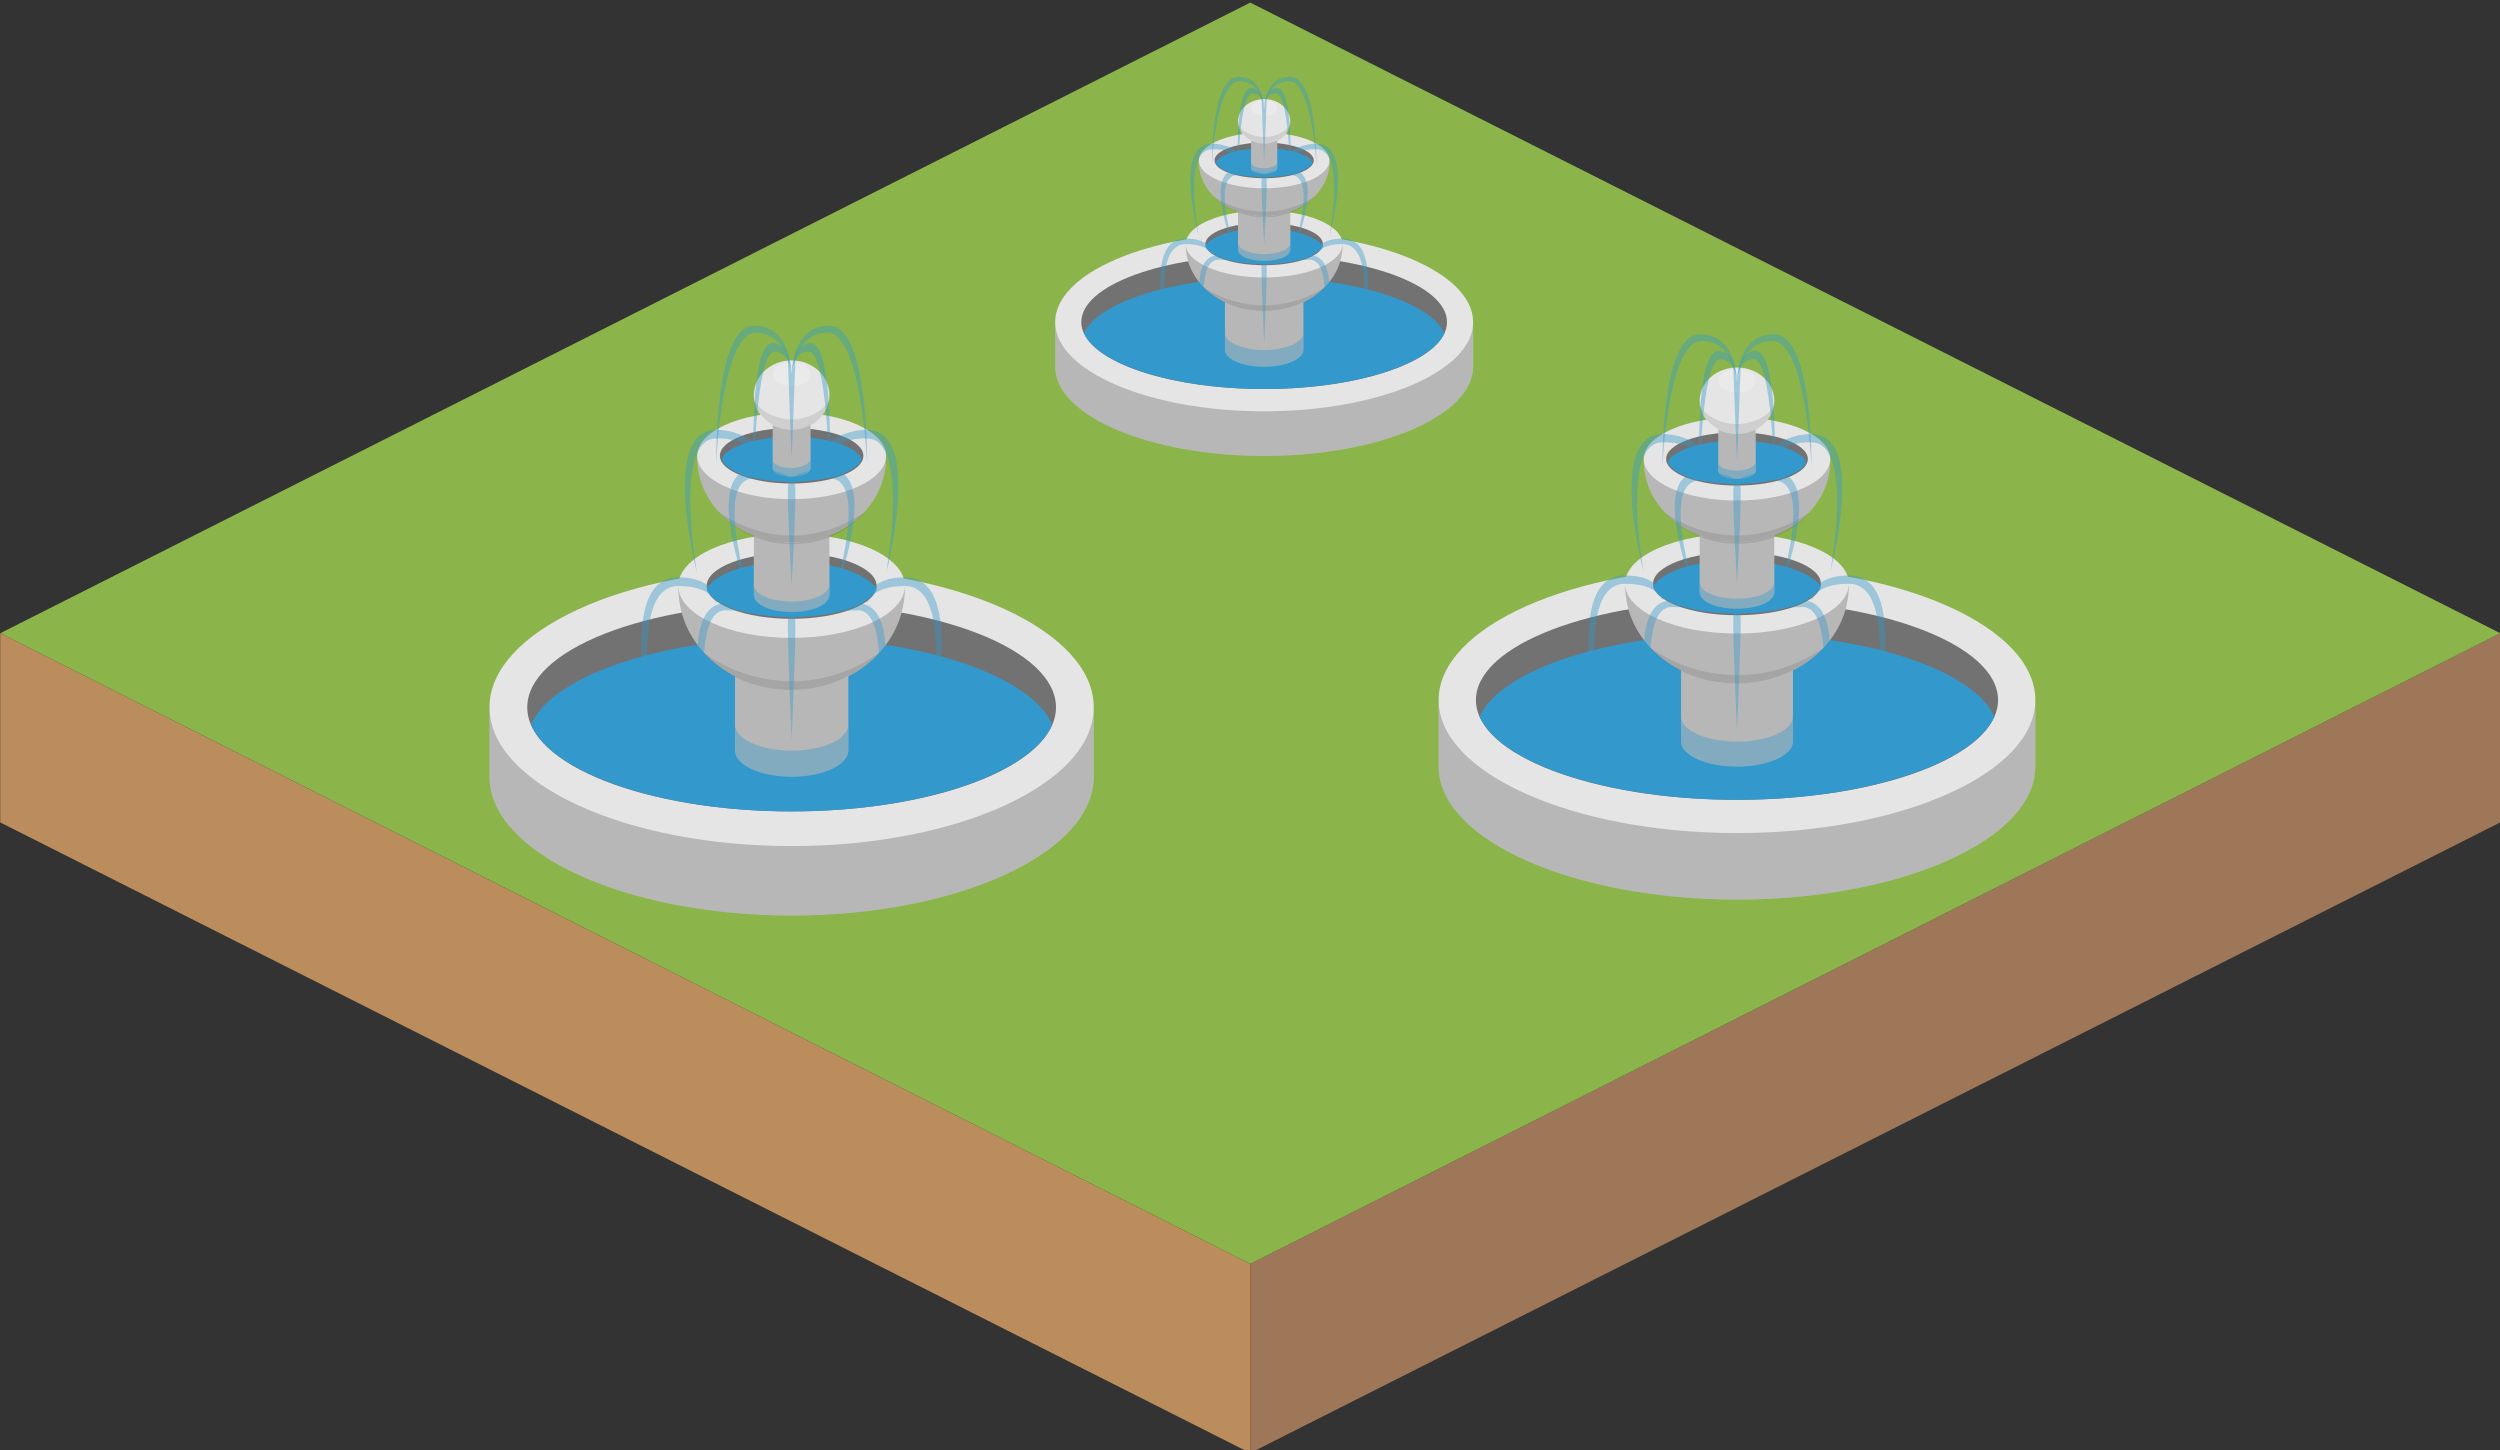 <?xml version="1.0" encoding="UTF-8" standalone="no"?>
<svg
   xmlns:dc="http://purl.org/dc/elements/1.1/"
   xmlns:cc="http://creativecommons.org/ns#"
   xmlns:rdf="http://www.w3.org/1999/02/22-rdf-syntax-ns#"
   xmlns:svg="http://www.w3.org/2000/svg"
   xmlns="http://www.w3.org/2000/svg"
   xmlns:sodipodi="http://sodipodi.sourceforge.net/DTD/sodipodi-0.dtd"
   xmlns:inkscape="http://www.inkscape.org/namespaces/inkscape"
   inkscape:version="1.0 (4035a4fb49, 2020-05-01)"
   height="58"
   width="100"
   sodipodi:docname="fountain.svg"
   id="svg90"
   version="1.1"
   viewBox="0 0 100 58"
   enable-background="new 0 0 32 40">
  <rect x="0" y="0" width="100" height="58" fill="#333333" stroke="none"/>
  <defs
     id="defs94" />
  <sodipodi:namedview
     inkscape:current-layer="svg90"
     inkscape:window-maximized="1"
     inkscape:window-y="28"
     inkscape:window-x="0"
     inkscape:cy="18.505472"
     inkscape:cx="64.240613"
     inkscape:zoom="10.725"
     fit-margin-bottom="0"
     fit-margin-right="0"
     fit-margin-left="0"
     fit-margin-top="0"
     showgrid="false"
     id="namedview92"
     inkscape:window-height="1025"
     inkscape:window-width="1920"
     inkscape:pageshadow="2"
     inkscape:pageopacity="0"
     guidetolerance="10"
     gridtolerance="10"
     objecttolerance="10"
     borderopacity="1"
     bordercolor="#666666"
     pagecolor="#ffffff"
     inkscape:document-rotation="0" />
  <g
     id="g2920"
     transform="matrix(1,0,0,1.009,-49.227,-260.417)">
    <g
       transform="translate(0.763)"
       id="g2914">
      <path
         id="path546-3"
         d="m 98.473,308.197 v 7.5 l -50,-25 v -7.5 z"
         fill="#bb8d5d" />
      <path
         id="path548-6"
         d="m 98.473,315.697 v -7.5 l 50,-25 v 7.5 z"
         fill="#9e7758" />
    </g>
    <path
       id="path208"
       d="m 49.237,283.197 50,-25 50,25 -50,25 z"
       fill="#8bb54a" />
  </g>
  <g
     id="g99"
     transform="matrix(0.631,0,0,0.577,37.865,13.243)">
    <path
       style="stroke-width:1.167"
       d="m 50.102,16.358 c -10.402,0 -18.913,4.15 -18.913,9.221 v 4.611 c 0,5.072 8.511,9.221 18.913,9.221 10.402,0 18.913,-4.15 18.913,-9.221 v -4.611 c 0,-5.072 -8.511,-9.221 -18.913,-9.221 z"
       fill="#e5e5e5"
       id="path2" />
    <path
       style="stroke-width:1.167"
       d="m 50.102,34.8 c -10.402,0 -18.913,-4.15 -18.913,-9.221 v 4.611 c 0,5.072 8.511,9.221 18.913,9.221 10.402,0 18.913,-4.15 18.913,-9.221 v -4.611 c 0,5.072 -8.511,9.221 -18.913,9.221 z"
       opacity="0.2"
       id="path4" />
    <ellipse
       style="stroke-width:1.167"
       cx="50.102"
       cy="25.579"
       opacity="0.5"
       rx="16.549"
       ry="6.916"
       id="ellipse6" />
    <path
       style="stroke-width:1.167"
       d="m 50.102,20.968 c -8.156,0 -15.012,2.536 -16.313,5.763 1.3,3.227 8.156,5.763 16.313,5.763 8.156,0 15.012,-2.536 16.313,-5.763 -1.3,-3.227 -8.156,-5.763 -16.313,-5.763 z"
       fill="#3399cc"
       id="path8" />
    <path
       style="stroke-width:1.167"
       d="m 50.102,19.816 c -2.01,0 -3.546,0.807 -3.546,1.729 v 6.916 c 0,0.922 1.537,1.729 3.546,1.729 2.01,0 3.546,-0.807 3.546,-1.729 v -6.916 c 0,-0.922 -1.537,-1.729 -3.546,-1.729 z"
       fill="#e5e5e5"
       id="path10" />
    <path
       style="stroke-width:1.167"
       d="m 50.102,23.274 c -2.01,0 -3.546,-0.807 -3.546,-1.729 v 6.916 c 0,0.922 1.537,1.729 3.546,1.729 2.01,0 3.546,-0.807 3.546,-1.729 v -6.916 c 0,0.922 -1.537,1.729 -3.546,1.729 z"
       opacity="0.2"
       id="path12" />
    <path
       style="stroke-width:1.167"
       d="m 50.102,28.461 c -2.01,0 -3.546,-0.807 -3.546,-1.729 v 1.959 c 0,0.922 1.537,1.729 3.546,1.729 2.01,0 3.546,-0.807 3.546,-1.729 v -1.959 c 0,0.922 -1.537,1.729 -3.546,1.729 z"
       fill="#3399cc"
       opacity="0.4"
       id="path14" />
    <path
       style="stroke-width:1.167"
       d="m 57.195,17.626 c 0,3.804 -3.192,6.801 -7.092,6.801 -3.901,0 -7.092,-2.997 -7.092,-6.801"
       fill="#e5e5e5"
       id="path16" />
    <path
       style="stroke-width:1.167"
       d="m 57.195,17.626 c 0,3.804 -3.192,6.801 -7.092,6.801 -3.901,0 -7.092,-2.997 -7.092,-6.801"
       opacity="0.2"
       id="path18" />
    <path
       style="stroke-width:1.167"
       d="m 50.102,23.85 c -2.128,0 -4.137,-0.807 -5.556,-1.959 1.3,1.614 3.31,2.536 5.556,2.536 2.246,0 4.255,-1.037 5.556,-2.536 -1.418,1.153 -3.428,1.959 -5.556,1.959 z"
       opacity="0.1"
       id="path20" />
    <ellipse
       style="stroke-width:1.167"
       cx="50.102"
       cy="17.51"
       fill="#e5e5e5"
       rx="7.092"
       ry="3.458"
       id="ellipse22" />
    <ellipse
       style="stroke-width:1.167"
       cx="50.102"
       cy="17.51"
       opacity="0.5"
       rx="5.319"
       ry="2.19"
       id="ellipse24" />
    <path
       style="stroke-width:1.167"
       d="m 50.102,15.897 c -2.719,0 -4.847,0.807 -5.319,1.844 0.355,1.037 2.601,1.844 5.319,1.844 2.719,0 4.847,-0.807 5.319,-1.844 -0.473,-0.922 -2.601,-1.844 -5.319,-1.844 z"
       fill="#3399cc"
       id="path26" />
    <path
       style="stroke-width:1.167"
       d="m 50.102,12.324 c -1.3,0 -2.364,0.461 -2.364,1.153 v 4.611 c 0,0.692 1.064,1.153 2.364,1.153 1.3,0 2.364,-0.461 2.364,-1.153 V 13.476 c 0,-0.692 -1.064,-1.153 -2.364,-1.153 z"
       fill="#e5e5e5"
       id="path28" />
    <path
       style="stroke-width:1.167"
       d="m 50.102,14.629 c -1.3,0 -2.364,-0.461 -2.364,-1.153 v 4.611 c 0,0.692 1.064,1.153 2.364,1.153 1.3,0 2.364,-0.461 2.364,-1.153 V 13.476 c 0,0.692 -1.064,1.153 -2.364,1.153 z"
       opacity="0.2"
       id="path30" />
    <path
       style="stroke-width:1.167"
       d="m 50.102,18.548 c -1.3,0 -2.364,-0.461 -2.364,-1.153 v 0.922 c 0,0.692 1.064,1.153 2.364,1.153 1.3,0 2.364,-0.461 2.364,-1.153 v -0.922 c 0,0.692 -1.064,1.153 -2.364,1.153 z"
       fill="#3399cc"
       opacity="0.4"
       id="path32" />
    <path
       style="stroke-width:1.167"
       d="m 56.013,8.981 c 0,3.112 -2.601,5.648 -5.91,5.648 -3.31,0 -5.91,-2.536 -5.91,-5.648"
       fill="#e5e5e5"
       id="path34" />
    <path
       style="stroke-width:1.167"
       d="m 56.013,8.981 c 0,3.112 -2.601,5.648 -5.91,5.648 -3.31,0 -5.91,-2.536 -5.91,-5.648"
       opacity="0.2"
       id="path36" />
    <path
       style="stroke-width:1.167"
       d="m 50.102,14.168 c -1.773,0 -3.428,-0.692 -4.61,-1.614 1.064,1.268 2.719,2.19 4.61,2.19 1.891,0 3.546,-0.807 4.61,-2.19 -1.182,0.922 -2.837,1.614 -4.61,1.614 z"
       opacity="0.1"
       id="path38" />
    <ellipse
       style="stroke-width:1.167"
       cx="50.102"
       cy="8.866"
       fill="#e5e5e5"
       rx="5.91"
       ry="2.882"
       id="ellipse40" />
    <ellipse
       style="stroke-width:1.167"
       cx="50.102"
       cy="8.866"
       opacity="0.5"
       rx="4.492"
       ry="1.844"
       id="ellipse42" />
    <path
       style="stroke-width:1.167"
       d="m 50.102,7.598 c -2.246,0 -4.137,0.692 -4.374,1.498 0.355,0.922 2.128,1.498 4.374,1.498 2.246,0 4.137,-0.692 4.374,-1.498 -0.236,-0.807 -2.128,-1.498 -4.374,-1.498 z"
       fill="#3399cc"
       id="path44" />
    <path
       style="stroke-width:1.167"
       d="m 50.102,3.909 c -0.709,0 -1.182,0.231 -1.182,0.576 v 5.187 c 0,0.346 0.473,0.576 1.182,0.576 0.709,0 1.182,-0.231 1.182,-0.576 V 4.486 c 0,-0.346 -0.473,-0.576 -1.182,-0.576 z"
       fill="#e5e5e5"
       id="path46" />
    <path
       style="stroke-width:1.167"
       d="m 50.102,5.062 c -0.709,0 -1.182,-0.231 -1.182,-0.576 v 5.187 c 0,0.346 0.473,0.576 1.182,0.576 0.709,0 1.182,-0.231 1.182,-0.576 V 4.486 c 0,0.346 -0.473,0.576 -1.182,0.576 z"
       opacity="0.2"
       id="path48" />
    <path
       style="stroke-width:1.167"
       d="m 50.102,9.672 c -0.709,0 -1.182,-0.231 -1.182,-0.576 v 0.922 c 0,0.346 0.473,0.576 1.182,0.576 0.709,0 1.182,-0.231 1.182,-0.576 V 9.096 c 0,0.231 -0.473,0.576 -1.182,0.576 z"
       fill="#3399cc"
       opacity="0.4"
       id="path50" />
    <ellipse
       style="stroke-width:1.167"
       cx="50.102"
       cy="4.831"
       fill="#e5e5e5"
       id="circle52"
       rx="2.364"
       ry="2.305" />
    <ellipse
       style="stroke-width:1.167"
       cx="50.102"
       cy="3.448"
       fill="#ffffff"
       opacity="0.2"
       rx="1.182"
       ry="0.807"
       id="ellipse54" />
    <path
       style="stroke-width:1.167"
       d="m 50.102,6.445 c -0.946,0 -1.891,-0.461 -2.364,-1.268 0.236,1.037 1.182,1.959 2.364,1.959 1.182,0 2.128,-0.807 2.364,-1.959 -0.473,0.807 -1.418,1.268 -2.364,1.268 z"
       opacity="0.1"
       id="path56" />
    <g
       fill="#3399cc"
       id="g88"
       transform="matrix(1.182,0,0,1.153,31.189,-6.695)">
      <path
         d="m 16,9 c 0,0 0.1,-3 -2,-3 -2.1,0 -2,8 -2,8 0,0 0.3,-7.6 2.1,-7.6 C 15.9,6.4 16,9 16,9 Z"
         opacity="0.4"
         id="path58" />
      <path
         d="m 16,9 c 0,0 0,-2 -1,-2 -1.3,0 -1,7.7 -1,7.7 0,0 0.1,-7.2 1.1,-7.2 C 16,7.5 16,9 16,9 Z"
         opacity="0.4"
         id="path60" />
      <path
         d="m 16,9 c 0,0 -0.1,-3 2,-3 2.1,0 2,8 2,8 C 20,14 19.7,6.4 17.9,6.4 16.1,6.4 16,9 16,9 Z"
         opacity="0.4"
         id="path62" />
      <path
         d="m 17,14 c 0,0 0.9,-2 3,-2 3,0 1,8.3 1,8.3 0,0 1.3,-7.8 -1,-7.8 -1.8,-0.1 -3,1.5 -3,1.5 z"
         opacity="0.4"
         id="path64" />
      <path
         d="m 16,15 c 0,0 -0.1,-0.7 2,-0.7 3,0 0,8.1 0,8.1 0,0 2.3,-7.6 0,-7.6 -1.8,-0.1 -2,0.2 -2,0.2 z"
         opacity="0.4"
         id="path66" />
      <path
         d="m 15,14 c 0,0 -0.9,-2 -3,-2 -3,0 -1,8.3 -1,8.3 0,0 -1.3,-7.8 1,-7.8 1.8,-0.1 3,1.5 3,1.5 z"
         opacity="0.4"
         id="path68" />
      <path
         d="m 16,15 c 0,0 0.1,-0.7 -2,-0.7 -3,0 0,8.1 0,8.1 0,0 -2.3,-7.6 0,-7.6 1.8,-0.1 2,0.2 2,0.2 z"
         opacity="0.4"
         id="path70" />
      <path
         d="m 16,8.9 c 0,0 0,-1.9 1,-1.9 1.3,0 1,7.7 1,7.7 0,0 -0.1,-7.2 -1.1,-7.2 C 16,7.5 16,8.9 16,8.9 Z"
         opacity="0.4"
         id="path72" />
      <path
         d="m 16,15 c 0,0 -0.2,-0.5 -0.2,0.7 0,1.2 0.2,5.3 0.2,5.3 0,0 0.2,-3.9 0.2,-5.3 C 16.2,14.3 16,15 16,15 Z"
         opacity="0.4"
         id="path74" />
      <path
         d="m 20,22 c 0,0 -0.1,-1.5 2,-1.5 3.7,0 1,10.5 1,10.5 0,0 2,-10 -1,-10 -1.8,0 -2,1 -2,1 z"
         opacity="0.4"
         id="path76" />
      <path
         d="m 18,22.7 c 0,0 0,-0.7 1.5,-0.7 2.9,0 0.7,9 0.7,9 0,0 1.4,-8.6 -0.7,-8.6 -1.3,0 -1.5,0.3 -1.5,0.3 z"
         opacity="0.4"
         id="path78" />
      <path
         d="m 12,22 c 0,0 0.1,-1.5 -2,-1.5 C 6.3,20.5 9,31 9,31 9,31 7,21 10,21 c 1.8,0 2,1 2,1 z"
         opacity="0.4"
         id="path80" />
      <path
         d="m 14,22.7 c 0,0 0,-0.7 -1.5,-0.7 -2.9,0 -0.7,9 -0.7,9 0,0 -1.4,-8.6 0.7,-8.6 1.3,0 1.5,0.3 1.5,0.3 z"
         opacity="0.4"
         id="path82" />
      <path
         d="m 16,22.8 c 0,0 -0.2,-0.9 -0.2,0.6 0,1.2 0.2,6.5 0.2,6.5 0,0 0.2,-5.1 0.2,-6.5 C 16.2,22 16,22.8 16,22.8 Z"
         opacity="0.4"
         id="path84" />
      <path
         d="m 16,8.9 c 0,0 -0.2,-1.3 -0.2,-1 0,0.3 0.2,5.8 0.2,5.8 0,0 0.2,-5.5 0.2,-5.8 0,-0.3 -0.2,1 -0.2,1 z"
         opacity="0.4"
         id="path86" />
    </g>
  </g>
  <g
     transform="matrix(0.442,0,0,0.387,28.421,2.985)"
     id="g99-3">
    <path
       id="path2-6"
       fill="#e5e5e5"
       d="m 50.102,16.358 c -10.402,0 -18.913,4.15 -18.913,9.221 v 4.611 c 0,5.072 8.511,9.221 18.913,9.221 10.402,0 18.913,-4.15 18.913,-9.221 v -4.611 c 0,-5.072 -8.511,-9.221 -18.913,-9.221 z"
       style="stroke-width:1.167" />
    <path
       id="path4-7"
       opacity="0.2"
       d="m 50.102,34.8 c -10.402,0 -18.913,-4.15 -18.913,-9.221 v 4.611 c 0,5.072 8.511,9.221 18.913,9.221 10.402,0 18.913,-4.15 18.913,-9.221 v -4.611 c 0,5.072 -8.511,9.221 -18.913,9.221 z"
       style="stroke-width:1.167" />
    <ellipse
       id="ellipse6-5"
       ry="6.916"
       rx="16.549"
       opacity="0.5"
       cy="25.579"
       cx="50.102"
       style="stroke-width:1.167" />
    <path
       id="path8-3"
       fill="#3399cc"
       d="m 50.102,20.968 c -8.156,0 -15.012,2.536 -16.313,5.763 1.3,3.227 8.156,5.763 16.313,5.763 8.156,0 15.012,-2.536 16.313,-5.763 -1.3,-3.227 -8.156,-5.763 -16.313,-5.763 z"
       style="stroke-width:1.167" />
    <path
       id="path10-5"
       fill="#e5e5e5"
       d="m 50.102,19.816 c -2.01,0 -3.546,0.807 -3.546,1.729 v 6.916 c 0,0.922 1.537,1.729 3.546,1.729 2.01,0 3.546,-0.807 3.546,-1.729 v -6.916 c 0,-0.922 -1.537,-1.729 -3.546,-1.729 z"
       style="stroke-width:1.167" />
    <path
       id="path12-6"
       opacity="0.2"
       d="m 50.102,23.274 c -2.01,0 -3.546,-0.807 -3.546,-1.729 v 6.916 c 0,0.922 1.537,1.729 3.546,1.729 2.01,0 3.546,-0.807 3.546,-1.729 v -6.916 c 0,0.922 -1.537,1.729 -3.546,1.729 z"
       style="stroke-width:1.167" />
    <path
       id="path14-2"
       opacity="0.4"
       fill="#3399cc"
       d="m 50.102,28.461 c -2.01,0 -3.546,-0.807 -3.546,-1.729 v 1.959 c 0,0.922 1.537,1.729 3.546,1.729 2.01,0 3.546,-0.807 3.546,-1.729 v -1.959 c 0,0.922 -1.537,1.729 -3.546,1.729 z"
       style="stroke-width:1.167" />
    <path
       id="path16-9"
       fill="#e5e5e5"
       d="m 57.195,17.626 c 0,3.804 -3.192,6.801 -7.092,6.801 -3.901,0 -7.092,-2.997 -7.092,-6.801"
       style="stroke-width:1.167" />
    <path
       id="path18-1"
       opacity="0.2"
       d="m 57.195,17.626 c 0,3.804 -3.192,6.801 -7.092,6.801 -3.901,0 -7.092,-2.997 -7.092,-6.801"
       style="stroke-width:1.167" />
    <path
       id="path20-2"
       opacity="0.1"
       d="m 50.102,23.85 c -2.128,0 -4.137,-0.807 -5.556,-1.959 1.3,1.614 3.31,2.536 5.556,2.536 2.246,0 4.255,-1.037 5.556,-2.536 -1.418,1.153 -3.428,1.959 -5.556,1.959 z"
       style="stroke-width:1.167" />
    <ellipse
       id="ellipse22-7"
       ry="3.458"
       rx="7.092"
       fill="#e5e5e5"
       cy="17.51"
       cx="50.102"
       style="stroke-width:1.167" />
    <ellipse
       id="ellipse24-0"
       ry="2.19"
       rx="5.319"
       opacity="0.5"
       cy="17.51"
       cx="50.102"
       style="stroke-width:1.167" />
    <path
       id="path26-9"
       fill="#3399cc"
       d="m 50.102,15.897 c -2.719,0 -4.847,0.807 -5.319,1.844 0.355,1.037 2.601,1.844 5.319,1.844 2.719,0 4.847,-0.807 5.319,-1.844 -0.473,-0.922 -2.601,-1.844 -5.319,-1.844 z"
       style="stroke-width:1.167" />
    <path
       id="path28-3"
       fill="#e5e5e5"
       d="m 50.102,12.324 c -1.3,0 -2.364,0.461 -2.364,1.153 v 4.611 c 0,0.692 1.064,1.153 2.364,1.153 1.3,0 2.364,-0.461 2.364,-1.153 V 13.476 c 0,-0.692 -1.064,-1.153 -2.364,-1.153 z"
       style="stroke-width:1.167" />
    <path
       id="path30-6"
       opacity="0.2"
       d="m 50.102,14.629 c -1.3,0 -2.364,-0.461 -2.364,-1.153 v 4.611 c 0,0.692 1.064,1.153 2.364,1.153 1.3,0 2.364,-0.461 2.364,-1.153 V 13.476 c 0,0.692 -1.064,1.153 -2.364,1.153 z"
       style="stroke-width:1.167" />
    <path
       id="path32-0"
       opacity="0.4"
       fill="#3399cc"
       d="m 50.102,18.548 c -1.3,0 -2.364,-0.461 -2.364,-1.153 v 0.922 c 0,0.692 1.064,1.153 2.364,1.153 1.3,0 2.364,-0.461 2.364,-1.153 v -0.922 c 0,0.692 -1.064,1.153 -2.364,1.153 z"
       style="stroke-width:1.167" />
    <path
       id="path34-6"
       fill="#e5e5e5"
       d="m 56.013,8.981 c 0,3.112 -2.601,5.648 -5.91,5.648 -3.31,0 -5.91,-2.536 -5.91,-5.648"
       style="stroke-width:1.167" />
    <path
       id="path36-2"
       opacity="0.2"
       d="m 56.013,8.981 c 0,3.112 -2.601,5.648 -5.91,5.648 -3.31,0 -5.91,-2.536 -5.91,-5.648"
       style="stroke-width:1.167" />
    <path
       id="path38-6"
       opacity="0.1"
       d="m 50.102,14.168 c -1.773,0 -3.428,-0.692 -4.61,-1.614 1.064,1.268 2.719,2.19 4.61,2.19 1.891,0 3.546,-0.807 4.61,-2.19 -1.182,0.922 -2.837,1.614 -4.61,1.614 z"
       style="stroke-width:1.167" />
    <ellipse
       id="ellipse40-1"
       ry="2.882"
       rx="5.91"
       fill="#e5e5e5"
       cy="8.866"
       cx="50.102"
       style="stroke-width:1.167" />
    <ellipse
       id="ellipse42-8"
       ry="1.844"
       rx="4.492"
       opacity="0.5"
       cy="8.866"
       cx="50.102"
       style="stroke-width:1.167" />
    <path
       id="path44-7"
       fill="#3399cc"
       d="m 50.102,7.598 c -2.246,0 -4.137,0.692 -4.374,1.498 0.355,0.922 2.128,1.498 4.374,1.498 2.246,0 4.137,-0.692 4.374,-1.498 -0.236,-0.807 -2.128,-1.498 -4.374,-1.498 z"
       style="stroke-width:1.167" />
    <path
       id="path46-9"
       fill="#e5e5e5"
       d="m 50.102,3.909 c -0.709,0 -1.182,0.231 -1.182,0.576 v 5.187 c 0,0.346 0.473,0.576 1.182,0.576 0.709,0 1.182,-0.231 1.182,-0.576 V 4.486 c 0,-0.346 -0.473,-0.576 -1.182,-0.576 z"
       style="stroke-width:1.167" />
    <path
       id="path48-2"
       opacity="0.2"
       d="m 50.102,5.062 c -0.709,0 -1.182,-0.231 -1.182,-0.576 v 5.187 c 0,0.346 0.473,0.576 1.182,0.576 0.709,0 1.182,-0.231 1.182,-0.576 V 4.486 c 0,0.346 -0.473,0.576 -1.182,0.576 z"
       style="stroke-width:1.167" />
    <path
       id="path50-0"
       opacity="0.4"
       fill="#3399cc"
       d="m 50.102,9.672 c -0.709,0 -1.182,-0.231 -1.182,-0.576 v 0.922 c 0,0.346 0.473,0.576 1.182,0.576 0.709,0 1.182,-0.231 1.182,-0.576 V 9.096 c 0,0.231 -0.473,0.576 -1.182,0.576 z"
       style="stroke-width:1.167" />
    <ellipse
       ry="2.305"
       rx="2.364"
       id="circle52-2"
       fill="#e5e5e5"
       cy="4.831"
       cx="50.102"
       style="stroke-width:1.167" />
    <ellipse
       id="ellipse54-3"
       ry="0.807"
       rx="1.182"
       opacity="0.2"
       fill="#ffffff"
       cy="3.448"
       cx="50.102"
       style="stroke-width:1.167" />
    <path
       id="path56-7"
       opacity="0.1"
       d="m 50.102,6.445 c -0.946,0 -1.891,-0.461 -2.364,-1.268 0.236,1.037 1.182,1.959 2.364,1.959 1.182,0 2.128,-0.807 2.364,-1.959 -0.473,0.807 -1.418,1.268 -2.364,1.268 z"
       style="stroke-width:1.167" />
    <g
       transform="matrix(1.182,0,0,1.153,31.189,-6.695)"
       id="g88-5"
       fill="#3399cc">
      <path
         id="path58-9"
         opacity="0.4"
         d="m 16,9 c 0,0 0.1,-3 -2,-3 -2.1,0 -2,8 -2,8 0,0 0.3,-7.6 2.1,-7.6 C 15.9,6.4 16,9 16,9 Z" />
      <path
         id="path60-2"
         opacity="0.4"
         d="m 16,9 c 0,0 0,-2 -1,-2 -1.3,0 -1,7.7 -1,7.7 0,0 0.1,-7.2 1.1,-7.2 C 16,7.5 16,9 16,9 Z" />
      <path
         id="path62-2"
         opacity="0.4"
         d="m 16,9 c 0,0 -0.1,-3 2,-3 2.1,0 2,8 2,8 C 20,14 19.7,6.4 17.9,6.4 16.1,6.4 16,9 16,9 Z" />
      <path
         id="path64-8"
         opacity="0.4"
         d="m 17,14 c 0,0 0.9,-2 3,-2 3,0 1,8.3 1,8.3 0,0 1.3,-7.8 -1,-7.8 -1.8,-0.1 -3,1.5 -3,1.5 z" />
      <path
         id="path66-9"
         opacity="0.4"
         d="m 16,15 c 0,0 -0.1,-0.7 2,-0.7 3,0 0,8.1 0,8.1 0,0 2.3,-7.6 0,-7.6 -1.8,-0.1 -2,0.2 -2,0.2 z" />
      <path
         id="path68-7"
         opacity="0.4"
         d="m 15,14 c 0,0 -0.9,-2 -3,-2 -3,0 -1,8.3 -1,8.3 0,0 -1.3,-7.8 1,-7.8 1.8,-0.1 3,1.5 3,1.5 z" />
      <path
         id="path70-3"
         opacity="0.4"
         d="m 16,15 c 0,0 0.1,-0.7 -2,-0.7 -3,0 0,8.1 0,8.1 0,0 -2.3,-7.6 0,-7.6 1.8,-0.1 2,0.2 2,0.2 z" />
      <path
         id="path72-6"
         opacity="0.4"
         d="m 16,8.9 c 0,0 0,-1.9 1,-1.9 1.3,0 1,7.7 1,7.7 0,0 -0.1,-7.2 -1.1,-7.2 C 16,7.5 16,8.9 16,8.9 Z" />
      <path
         id="path74-1"
         opacity="0.4"
         d="m 16,15 c 0,0 -0.2,-0.5 -0.2,0.7 0,1.2 0.2,5.3 0.2,5.3 0,0 0.2,-3.9 0.2,-5.3 C 16.2,14.3 16,15 16,15 Z" />
      <path
         id="path76-2"
         opacity="0.4"
         d="m 20,22 c 0,0 -0.1,-1.5 2,-1.5 3.7,0 1,10.5 1,10.5 0,0 2,-10 -1,-10 -1.8,0 -2,1 -2,1 z" />
      <path
         id="path78-9"
         opacity="0.4"
         d="m 18,22.7 c 0,0 0,-0.7 1.5,-0.7 2.9,0 0.7,9 0.7,9 0,0 1.4,-8.6 -0.7,-8.6 -1.3,0 -1.5,0.3 -1.5,0.3 z" />
      <path
         id="path80-3"
         opacity="0.4"
         d="m 12,22 c 0,0 0.1,-1.5 -2,-1.5 C 6.3,20.5 9,31 9,31 9,31 7,21 10,21 c 1.8,0 2,1 2,1 z" />
      <path
         id="path82-1"
         opacity="0.4"
         d="m 14,22.7 c 0,0 0,-0.7 -1.5,-0.7 -2.9,0 -0.7,9 -0.7,9 0,0 -1.4,-8.6 0.7,-8.6 1.3,0 1.5,0.3 1.5,0.3 z" />
      <path
         id="path84-9"
         opacity="0.4"
         d="m 16,22.8 c 0,0 -0.2,-0.9 -0.2,0.6 0,1.2 0.2,6.5 0.2,6.5 0,0 0.2,-5.1 0.2,-6.5 C 16.2,22 16,22.8 16,22.8 Z" />
      <path
         id="path86-4"
         opacity="0.4"
         d="m 16,8.9 c 0,0 -0.2,-1.3 -0.2,-1 0,0.3 0.2,5.8 0.2,5.8 0,0 0.2,-5.5 0.2,-5.8 0,-0.3 -0.2,1 -0.2,1 z" />
    </g>
  </g>
  <g
     id="g99-3-7"
     transform="matrix(0.639,0,0,0.602,-0.35,12.894)">
    <path
       style="stroke-width:1.167"
       d="m 50.102,16.358 c -10.402,0 -18.913,4.15 -18.913,9.221 v 4.611 c 0,5.072 8.511,9.221 18.913,9.221 10.402,0 18.913,-4.15 18.913,-9.221 v -4.611 c 0,-5.072 -8.511,-9.221 -18.913,-9.221 z"
       fill="#e5e5e5"
       id="path2-6-8" />
    <path
       style="stroke-width:1.167"
       d="m 50.102,34.8 c -10.402,0 -18.913,-4.15 -18.913,-9.221 v 4.611 c 0,5.072 8.511,9.221 18.913,9.221 10.402,0 18.913,-4.15 18.913,-9.221 v -4.611 c 0,5.072 -8.511,9.221 -18.913,9.221 z"
       opacity="0.2"
       id="path4-7-4" />
    <ellipse
       style="stroke-width:1.167"
       cx="50.102"
       cy="25.579"
       opacity="0.5"
       rx="16.549"
       ry="6.916"
       id="ellipse6-5-5" />
    <path
       style="stroke-width:1.167"
       d="m 50.102,20.968 c -8.156,0 -15.012,2.536 -16.313,5.763 1.3,3.227 8.156,5.763 16.313,5.763 8.156,0 15.012,-2.536 16.313,-5.763 -1.3,-3.227 -8.156,-5.763 -16.313,-5.763 z"
       fill="#3399cc"
       id="path8-3-0" />
    <path
       style="stroke-width:1.167"
       d="m 50.102,19.816 c -2.01,0 -3.546,0.807 -3.546,1.729 v 6.916 c 0,0.922 1.537,1.729 3.546,1.729 2.01,0 3.546,-0.807 3.546,-1.729 v -6.916 c 0,-0.922 -1.537,-1.729 -3.546,-1.729 z"
       fill="#e5e5e5"
       id="path10-5-3" />
    <path
       style="stroke-width:1.167"
       d="m 50.102,23.274 c -2.01,0 -3.546,-0.807 -3.546,-1.729 v 6.916 c 0,0.922 1.537,1.729 3.546,1.729 2.01,0 3.546,-0.807 3.546,-1.729 v -6.916 c 0,0.922 -1.537,1.729 -3.546,1.729 z"
       opacity="0.2"
       id="path12-6-6" />
    <path
       style="stroke-width:1.167"
       d="m 50.102,28.461 c -2.01,0 -3.546,-0.807 -3.546,-1.729 v 1.959 c 0,0.922 1.537,1.729 3.546,1.729 2.01,0 3.546,-0.807 3.546,-1.729 v -1.959 c 0,0.922 -1.537,1.729 -3.546,1.729 z"
       fill="#3399cc"
       opacity="0.4"
       id="path14-2-1" />
    <path
       style="stroke-width:1.167"
       d="m 57.195,17.626 c 0,3.804 -3.192,6.801 -7.092,6.801 -3.901,0 -7.092,-2.997 -7.092,-6.801"
       fill="#e5e5e5"
       id="path16-9-0" />
    <path
       style="stroke-width:1.167"
       d="m 57.195,17.626 c 0,3.804 -3.192,6.801 -7.092,6.801 -3.901,0 -7.092,-2.997 -7.092,-6.801"
       opacity="0.2"
       id="path18-1-6" />
    <path
       style="stroke-width:1.167"
       d="m 50.102,23.85 c -2.128,0 -4.137,-0.807 -5.556,-1.959 1.3,1.614 3.31,2.536 5.556,2.536 2.246,0 4.255,-1.037 5.556,-2.536 -1.418,1.153 -3.428,1.959 -5.556,1.959 z"
       opacity="0.1"
       id="path20-2-3" />
    <ellipse
       style="stroke-width:1.167"
       cx="50.102"
       cy="17.51"
       fill="#e5e5e5"
       rx="7.092"
       ry="3.458"
       id="ellipse22-7-2" />
    <ellipse
       style="stroke-width:1.167"
       cx="50.102"
       cy="17.51"
       opacity="0.5"
       rx="5.319"
       ry="2.19"
       id="ellipse24-0-0" />
    <path
       style="stroke-width:1.167"
       d="m 50.102,15.897 c -2.719,0 -4.847,0.807 -5.319,1.844 0.355,1.037 2.601,1.844 5.319,1.844 2.719,0 4.847,-0.807 5.319,-1.844 -0.473,-0.922 -2.601,-1.844 -5.319,-1.844 z"
       fill="#3399cc"
       id="path26-9-6" />
    <path
       style="stroke-width:1.167"
       d="m 50.102,12.324 c -1.3,0 -2.364,0.461 -2.364,1.153 v 4.611 c 0,0.692 1.064,1.153 2.364,1.153 1.3,0 2.364,-0.461 2.364,-1.153 V 13.476 c 0,-0.692 -1.064,-1.153 -2.364,-1.153 z"
       fill="#e5e5e5"
       id="path28-3-1" />
    <path
       style="stroke-width:1.167"
       d="m 50.102,14.629 c -1.3,0 -2.364,-0.461 -2.364,-1.153 v 4.611 c 0,0.692 1.064,1.153 2.364,1.153 1.3,0 2.364,-0.461 2.364,-1.153 V 13.476 c 0,0.692 -1.064,1.153 -2.364,1.153 z"
       opacity="0.2"
       id="path30-6-5" />
    <path
       style="stroke-width:1.167"
       d="m 50.102,18.548 c -1.3,0 -2.364,-0.461 -2.364,-1.153 v 0.922 c 0,0.692 1.064,1.153 2.364,1.153 1.3,0 2.364,-0.461 2.364,-1.153 v -0.922 c 0,0.692 -1.064,1.153 -2.364,1.153 z"
       fill="#3399cc"
       opacity="0.4"
       id="path32-0-5" />
    <path
       style="stroke-width:1.167"
       d="m 56.013,8.981 c 0,3.112 -2.601,5.648 -5.91,5.648 -3.31,0 -5.91,-2.536 -5.91,-5.648"
       fill="#e5e5e5"
       id="path34-6-4" />
    <path
       style="stroke-width:1.167"
       d="m 56.013,8.981 c 0,3.112 -2.601,5.648 -5.91,5.648 -3.31,0 -5.91,-2.536 -5.91,-5.648"
       opacity="0.2"
       id="path36-2-7" />
    <path
       style="stroke-width:1.167"
       d="m 50.102,14.168 c -1.773,0 -3.428,-0.692 -4.61,-1.614 1.064,1.268 2.719,2.19 4.61,2.19 1.891,0 3.546,-0.807 4.61,-2.19 -1.182,0.922 -2.837,1.614 -4.61,1.614 z"
       opacity="0.1"
       id="path38-6-6" />
    <ellipse
       style="stroke-width:1.167"
       cx="50.102"
       cy="8.866"
       fill="#e5e5e5"
       rx="5.91"
       ry="2.882"
       id="ellipse40-1-5" />
    <ellipse
       style="stroke-width:1.167"
       cx="50.102"
       cy="8.866"
       opacity="0.5"
       rx="4.492"
       ry="1.844"
       id="ellipse42-8-6" />
    <path
       style="stroke-width:1.167"
       d="m 50.102,7.598 c -2.246,0 -4.137,0.692 -4.374,1.498 0.355,0.922 2.128,1.498 4.374,1.498 2.246,0 4.137,-0.692 4.374,-1.498 -0.236,-0.807 -2.128,-1.498 -4.374,-1.498 z"
       fill="#3399cc"
       id="path44-7-9" />
    <path
       style="stroke-width:1.167"
       d="m 50.102,3.909 c -0.709,0 -1.182,0.231 -1.182,0.576 v 5.187 c 0,0.346 0.473,0.576 1.182,0.576 0.709,0 1.182,-0.231 1.182,-0.576 V 4.486 c 0,-0.346 -0.473,-0.576 -1.182,-0.576 z"
       fill="#e5e5e5"
       id="path46-9-3" />
    <path
       style="stroke-width:1.167"
       d="m 50.102,5.062 c -0.709,0 -1.182,-0.231 -1.182,-0.576 v 5.187 c 0,0.346 0.473,0.576 1.182,0.576 0.709,0 1.182,-0.231 1.182,-0.576 V 4.486 c 0,0.346 -0.473,0.576 -1.182,0.576 z"
       opacity="0.2"
       id="path48-2-7" />
    <path
       style="stroke-width:1.167"
       d="m 50.102,9.672 c -0.709,0 -1.182,-0.231 -1.182,-0.576 v 0.922 c 0,0.346 0.473,0.576 1.182,0.576 0.709,0 1.182,-0.231 1.182,-0.576 V 9.096 c 0,0.231 -0.473,0.576 -1.182,0.576 z"
       fill="#3399cc"
       opacity="0.4"
       id="path50-0-4" />
    <ellipse
       style="stroke-width:1.167"
       cx="50.102"
       cy="4.831"
       fill="#e5e5e5"
       id="circle52-2-5"
       rx="2.364"
       ry="2.305" />
    <ellipse
       style="stroke-width:1.167"
       cx="50.102"
       cy="3.448"
       fill="#ffffff"
       opacity="0.2"
       rx="1.182"
       ry="0.807"
       id="ellipse54-3-2" />
    <path
       style="stroke-width:1.167"
       d="m 50.102,6.445 c -0.946,0 -1.891,-0.461 -2.364,-1.268 0.236,1.037 1.182,1.959 2.364,1.959 1.182,0 2.128,-0.807 2.364,-1.959 -0.473,0.807 -1.418,1.268 -2.364,1.268 z"
       opacity="0.1"
       id="path56-7-5" />
    <g
       fill="#3399cc"
       id="g88-5-4"
       transform="matrix(1.182,0,0,1.153,31.189,-6.695)">
      <path
         d="m 16,9 c 0,0 0.1,-3 -2,-3 -2.1,0 -2,8 -2,8 0,0 0.3,-7.6 2.1,-7.6 C 15.9,6.4 16,9 16,9 Z"
         opacity="0.4"
         id="path58-9-7" />
      <path
         d="m 16,9 c 0,0 0,-2 -1,-2 -1.3,0 -1,7.7 -1,7.7 0,0 0.1,-7.2 1.1,-7.2 C 16,7.5 16,9 16,9 Z"
         opacity="0.4"
         id="path60-2-4" />
      <path
         d="m 16,9 c 0,0 -0.1,-3 2,-3 2.1,0 2,8 2,8 C 20,14 19.7,6.4 17.9,6.4 16.1,6.4 16,9 16,9 Z"
         opacity="0.4"
         id="path62-2-4" />
      <path
         d="m 17,14 c 0,0 0.9,-2 3,-2 3,0 1,8.3 1,8.3 0,0 1.3,-7.8 -1,-7.8 -1.8,-0.1 -3,1.5 -3,1.5 z"
         opacity="0.4"
         id="path64-8-3" />
      <path
         d="m 16,15 c 0,0 -0.1,-0.7 2,-0.7 3,0 0,8.1 0,8.1 0,0 2.3,-7.6 0,-7.6 -1.8,-0.1 -2,0.2 -2,0.2 z"
         opacity="0.4"
         id="path66-9-0" />
      <path
         d="m 15,14 c 0,0 -0.9,-2 -3,-2 -3,0 -1,8.3 -1,8.3 0,0 -1.3,-7.8 1,-7.8 1.8,-0.1 3,1.5 3,1.5 z"
         opacity="0.4"
         id="path68-7-7" />
      <path
         d="m 16,15 c 0,0 0.1,-0.7 -2,-0.7 -3,0 0,8.1 0,8.1 0,0 -2.3,-7.6 0,-7.6 1.8,-0.1 2,0.2 2,0.2 z"
         opacity="0.4"
         id="path70-3-8" />
      <path
         d="m 16,8.9 c 0,0 0,-1.9 1,-1.9 1.3,0 1,7.7 1,7.7 0,0 -0.1,-7.2 -1.1,-7.2 C 16,7.5 16,8.9 16,8.9 Z"
         opacity="0.4"
         id="path72-6-6" />
      <path
         d="m 16,15 c 0,0 -0.2,-0.5 -0.2,0.7 0,1.2 0.2,5.3 0.2,5.3 0,0 0.2,-3.9 0.2,-5.3 C 16.2,14.3 16,15 16,15 Z"
         opacity="0.4"
         id="path74-1-8" />
      <path
         d="m 20,22 c 0,0 -0.1,-1.5 2,-1.5 3.7,0 1,10.5 1,10.5 0,0 2,-10 -1,-10 -1.8,0 -2,1 -2,1 z"
         opacity="0.4"
         id="path76-2-8" />
      <path
         d="m 18,22.7 c 0,0 0,-0.7 1.5,-0.7 2.9,0 0.7,9 0.7,9 0,0 1.4,-8.6 -0.7,-8.6 -1.3,0 -1.5,0.3 -1.5,0.3 z"
         opacity="0.4"
         id="path78-9-4" />
      <path
         d="m 12,22 c 0,0 0.1,-1.5 -2,-1.5 C 6.3,20.5 9,31 9,31 9,31 7,21 10,21 c 1.8,0 2,1 2,1 z"
         opacity="0.4"
         id="path80-3-3" />
      <path
         d="m 14,22.7 c 0,0 0,-0.7 -1.5,-0.7 -2.9,0 -0.7,9 -0.7,9 0,0 -1.4,-8.6 0.7,-8.6 1.3,0 1.5,0.3 1.5,0.3 z"
         opacity="0.4"
         id="path82-1-1" />
      <path
         d="m 16,22.8 c 0,0 -0.2,-0.9 -0.2,0.6 0,1.2 0.2,6.5 0.2,6.5 0,0 0.2,-5.1 0.2,-6.5 C 16.2,22 16,22.8 16,22.8 Z"
         opacity="0.4"
         id="path84-9-4" />
      <path
         d="m 16,8.9 c 0,0 -0.2,-1.3 -0.2,-1 0,0.3 0.2,5.8 0.2,5.8 0,0 0.2,-5.5 0.2,-5.8 0,-0.3 -0.2,1 -0.2,1 z"
         opacity="0.4"
         id="path86-4-9" />
    </g>
  </g>
</svg>

